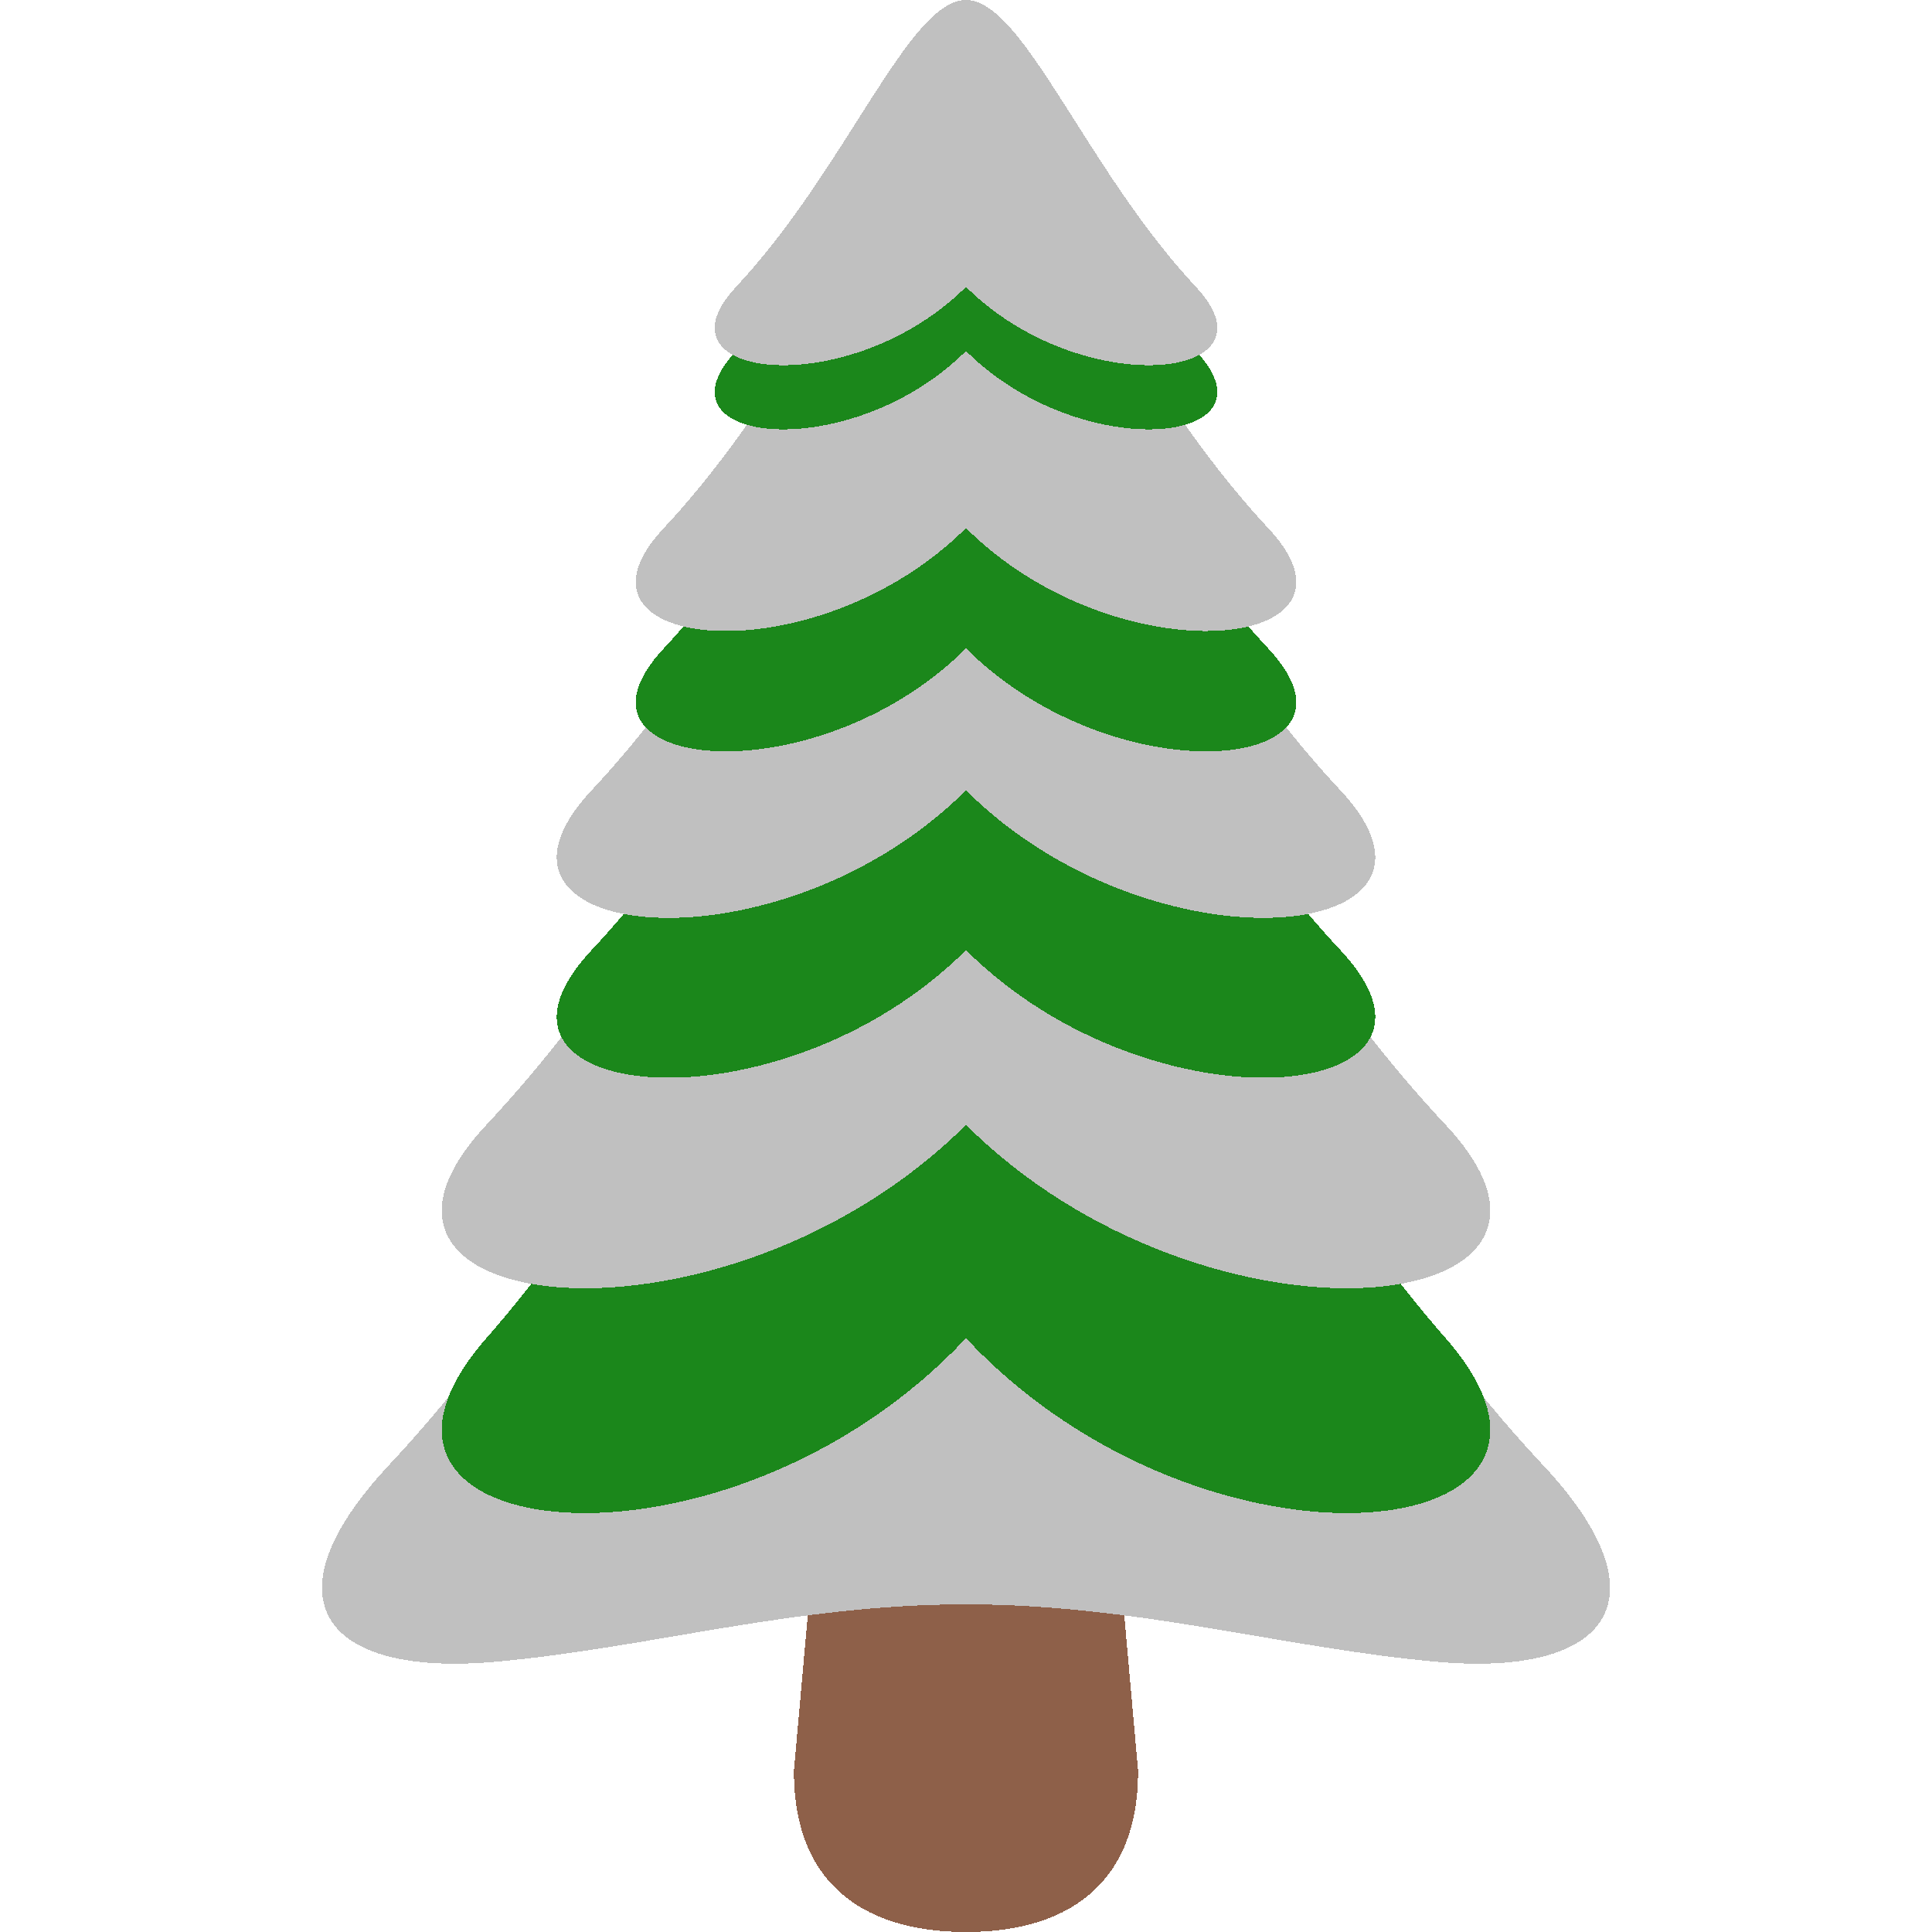 <?xml version="1.0" encoding="UTF-8" standalone="no"?>
<svg
   xmlns:dc="http://purl.org/dc/elements/1.1/"
   xmlns:cc="http://creativecommons.org/ns#"
   xmlns:rdf="http://www.w3.org/1999/02/22-rdf-syntax-ns#"
   xmlns:svg="http://www.w3.org/2000/svg"
   xmlns="http://www.w3.org/2000/svg"
   xmlns:sodipodi="http://sodipodi.sourceforge.net/DTD/sodipodi-0.dtd"
   xmlns:inkscape="http://www.inkscape.org/namespaces/inkscape"
   viewBox="0 0 36 36"
   version="1.1"
   id="svg981"
   sodipodi:docname="snow_pine.svg"
   shape-rendering="crispEdges"
   inkscape:version="0.92.3 (2405546, 2018-03-11)">
  <sodipodi:namedview
     pagecolor="#ffffff"
     bordercolor="#666666"
     borderopacity="1"
     objecttolerance="10"
     gridtolerance="10"
     guidetolerance="10"
     inkscape:pageopacity="0"
     inkscape:pageshadow="2"
     inkscape:window-width="744"
     inkscape:window-height="480"
     id="namedview15"
     showgrid="false"
     inkscape:zoom="6.5555556"
     inkscape:cx="18"
     inkscape:cy="18"
     inkscape:window-x="0"
     inkscape:window-y="0"
     inkscape:window-maximized="0"
     inkscape:current-layer="svg981" />
  <defs
     id="defs985" />
  <path
     fill="#662113"
     d="m 21.207,33 c 0,2.209 -1.436,3 -3.207,3 -1.771,0 -3.207,-0.791 -3.207,-3 l 0.802,-9 c 0,-2.209 0.634,-2 2.406,-2 1.771,0 2.406,-0.209 2.406,2 z"
     id="path961"
     style="fill:#8e6049;fill-opacity:1;stroke-width:0.895" />
  <path
     fill="#5C913B"
     d="M 28.749,27.297 C 23.166,21.332 20.905,12.791 18,12.791 c -2.905,0 -5.166,8.541 -10.749,14.506 -2.346,2.507 -1.228,3.957 1.988,3.667 2.867,-0.258 5.548,-1.069 8.761,-1.069 3.213,0 5.895,0.812 8.761,1.069 3.217,0.29 4.334,-1.16 1.989,-3.667 z"
     id="path963"
     style="fill:#c0c0c0;stroke-width:0.895;fill-opacity:1" />
  <path
     fill="#3E721D"
     d="M 26.936,24.934 C 22.646,20.027 20.235,13 18,13 c -2.233,0 -4.645,7.027 -8.936,11.934 -3.409,3.898 4.468,4.773 8.936,0 4.465,4.773 12.345,3.898 8.937,0 z"
     id="path965"
     style="fill:#1b871b;fill-opacity:1;stroke-width:0.895" />
  <path
     fill="#5C913B"
     d="M 26.936,20.959 C 22.646,16.375 20.235,9.811 18,9.811 c -2.233,0 -4.645,6.564 -8.936,11.148 -3.409,3.642 4.468,4.459 8.936,0 4.465,4.459 12.345,3.642 8.937,0 z"
     id="path967"
     style="fill:#c0c0c0;stroke-width:0.895;fill-opacity:1" />
  <path
     fill="#3E721D"
     d="M 24.976,17.703 C 21.627,14.125 19.745,9 18,9 c -1.743,0 -3.627,5.125 -6.976,8.703 -2.661,2.844 3.488,3.482 6.976,0 3.487,3.482 9.638,2.844 6.976,0 z"
     id="path969"
     style="fill:#1b871b;fill-opacity:1;stroke-width:0.895" />
  <path
     fill="#5C913B"
     d="m 24.976,14.726 c -3.349,-3.579 -5.231,-8.703 -6.976,-8.703 -1.743,0 -3.627,5.125 -6.976,8.703 -2.661,2.844 3.488,3.481 6.976,0 3.487,3.481 9.638,2.843 6.976,0 z"
     id="path971"
     style="fill:#c0c0c0;stroke-width:0.895;fill-opacity:1" />
  <path
     fill="#3E721D"
     d="M 23.63,12.081 C 20.927,9.193 19.408,5.057 18,5.057 c -1.407,0 -2.927,4.136 -5.63,7.024 -2.148,2.295 2.815,2.809 5.63,0 2.814,2.81 7.779,2.295 5.63,0 z"
     id="path973"
     style="fill:#1b871b;fill-opacity:1;stroke-width:0.895" />
  <path
     fill="#5C913B"
     d="M 23.63,9.839 C 20.927,6.951 19.408,2.815 18,2.815 c -1.407,0 -2.927,4.136 -5.63,7.024 -2.148,2.295 2.815,2.809 5.63,0 2.814,2.81 7.779,2.295 5.63,0 z"
     id="path975"
     style="fill:#c0c0c0;stroke-width:0.895;fill-opacity:1" />
  <path
     fill="#3E721D"
     d="M 22.284,6.54 C 20.227,4.342 19.071,1.195 18,1.195 c -1.07,0 -2.228,3.148 -4.284,5.345 -1.634,1.747 2.142,2.138 4.284,0 2.142,2.138 5.919,1.746 4.284,0 z"
     id="path977"
     style="fill:#1b871b;fill-opacity:1;stroke-width:0.895" />
  <path
     fill="#5C913B"
     d="M 22.284,5.345 C 20.227,3.148 19.071,0 18,0 c -1.07,0 -2.228,3.148 -4.284,5.345 -1.634,1.747 2.142,2.138 4.284,0 2.142,2.138 5.919,1.746 4.284,0 z"
     id="path979"
     style="fill:#c0c0c0;stroke-width:0.895;fill-opacity:1" />
</svg>
